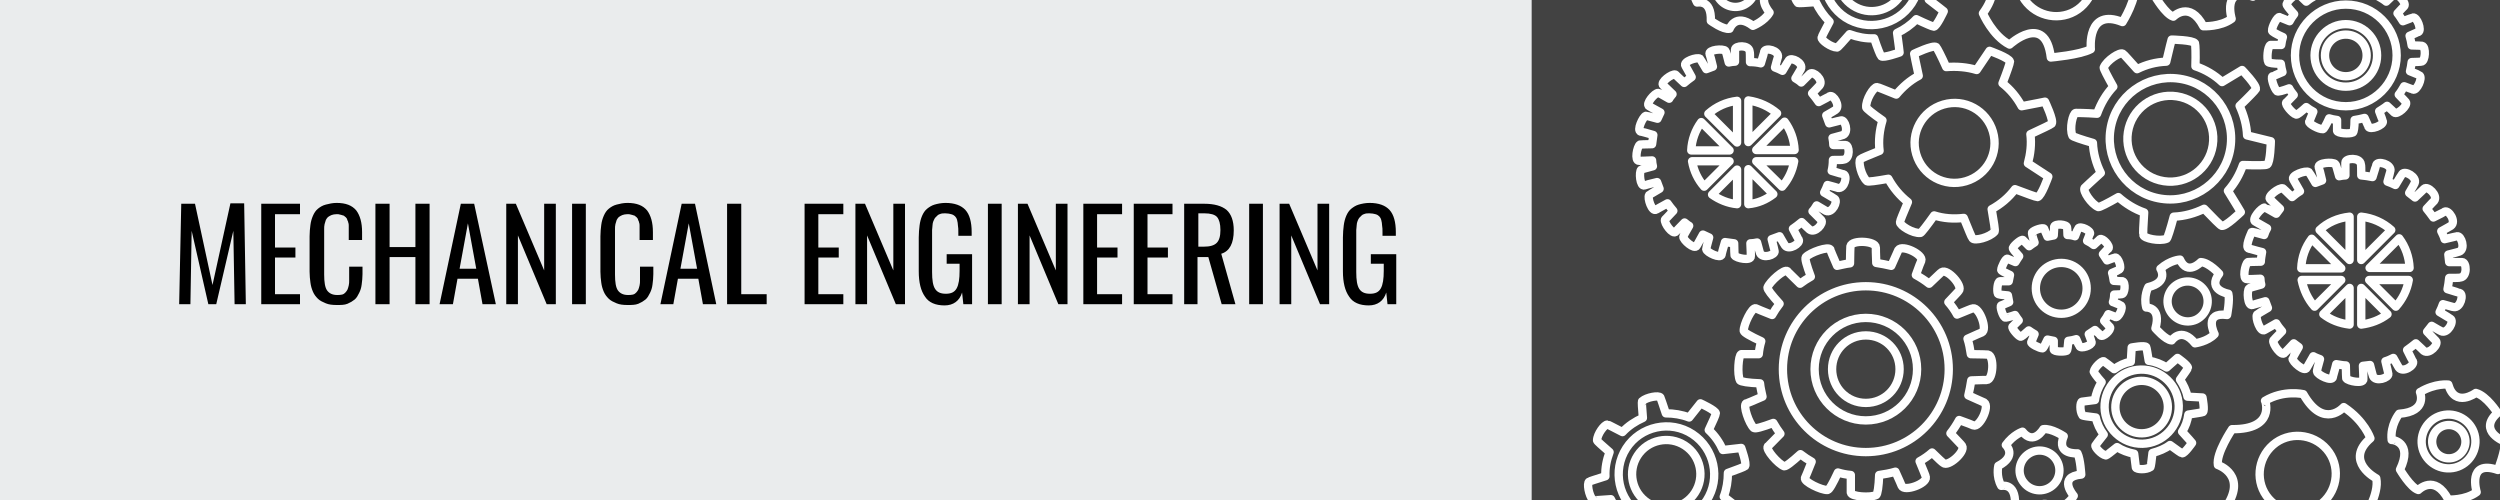 <svg id="Layer_1" xmlns="http://www.w3.org/2000/svg" viewBox="0 0 600 120">
  <rect x="0" y="0" width="600" height="120" fill="#808080" stroke="none"/>
  <style>
    .st0{fill:#EAECED;} .st1{fill:#424242;} .st2{enable-background:new ;} .st3{fill:none;stroke:#FFFFFF;stroke-width:2;stroke-linecap:round;stroke-linejoin:round;stroke-miterlimit:10;}
  </style>
  <path class="st0" d="M-1.3-.8v121.1h547.4c30.7 0 55.6-8.1 55.6-18.1V17.3c0-10-24.9-18.1-55.6-18.1H-1.3z"/>
  <path class="st1" d="M367.6-.5v121.7h233.2V-.5z"/>
  <g class="st2">
    <path d="M43 73l.5-24.1h3.3L51 68.4l4.3-19.6h3.3L59 73h-2.7L56 55.4 51.9 73H50l-4-17.6-.3 17.6H43zM62.7 73V48.9H72v2.5h-6v8h4.9v2.4H66v8.8h6V73h-9.3zM80.8 73.2c-1 0-1.9-.1-2.6-.4s-1.4-.6-1.9-1.1-.9-1-1.2-1.7c-.3-.7-.5-1.4-.6-2.2s-.2-1.6-.2-2.6v-8.5c0-1 .1-1.9.2-2.7s.3-1.5.6-2.2c.3-.7.7-1.3 1.2-1.7s1.1-.8 1.9-1 1.6-.4 2.6-.4c2.2 0 3.7.6 4.7 1.8.9 1.2 1.4 2.9 1.4 5.2v1.9h-3.2v-1.7-.9-.8s0-.6-.1-.7c0-.2-.1-.4-.2-.6-.1-.2-.1-.4-.2-.5s-.2-.3-.4-.4c-.1-.1-.3-.3-.5-.3-.2-.1-.4-.1-.7-.2s-.5-.1-.8-.1c-.5 0-.9.1-1.2.2-.3.1-.6.3-.9.5-.2.2-.4.5-.5.7-.1.3-.2.6-.3 1-.1.4-.1.8-.1 1.2v10.9c0 1.8.2 3.1.7 3.8.5.7 1.3 1.1 2.4 1.1.4 0 .8 0 1.2-.1s.6-.3.8-.5c.2-.2.4-.5.5-.7s.2-.6.3-1c.1-.4.1-.8.1-1.1V64H87v1.8c0 .9-.1 1.7-.2 2.5s-.3 1.4-.6 2c-.3.6-.6 1.2-1.1 1.6s-1 .7-1.7 1-1.6.3-2.6.3zM90.1 73V48.9h3.4v10.4h6.2V48.9h3.4V73h-3.4V61.7h-6.2V73h-3.4zM105.5 73l5.1-24.1h3.2L119 73h-3.2l-1.1-6.1h-4.9l-1.1 6.1h-3.2zm4.8-8.5h4l-2-10.9-2 10.9zM121.5 73V48.9h2.3l6.8 16v-16h2.8V73h-2.2l-6.9-16.5V73h-2.8zM137.3 73V48.9h3.3V73h-3.3zM150.6 73.2c-1 0-1.9-.1-2.6-.4s-1.4-.6-1.9-1.1-.9-1-1.2-1.7-.5-1.4-.6-2.2-.2-1.6-.2-2.6v-8.5c0-1 .1-1.9.2-2.7.1-.8.3-1.5.6-2.2s.7-1.3 1.2-1.7 1.1-.8 1.9-1 1.6-.4 2.6-.4c2.2 0 3.7.6 4.7 1.8.9 1.2 1.4 2.9 1.4 5.2v1.9h-3.2v-1.7-.9-.8s0-.6-.1-.7c0-.2-.1-.4-.2-.6-.1-.2-.1-.4-.2-.5-.1-.1-.2-.3-.4-.4-.1-.1-.3-.3-.5-.3-.2-.1-.4-.1-.7-.2s-.5-.1-.8-.1c-.5 0-.9.1-1.2.2-.3.1-.6.3-.9.5-.2.2-.4.5-.5.7-.1.3-.2.6-.3 1s-.1.8-.1 1.2v10.9c0 1.8.2 3.1.7 3.8.5.7 1.3 1.1 2.4 1.1.4 0 .8 0 1.2-.1s.6-.3.8-.5.4-.5.5-.7.2-.6.3-1 .1-.8.1-1.1V64h3.2v1.8c0 .9-.1 1.7-.2 2.5s-.3 1.4-.6 2-.6 1.2-1.1 1.6-1 .7-1.7 1-1.7.3-2.6.3zM158.5 73l5.1-24.1h3.2l5.1 24.1h-3.2l-1.1-6.1h-4.9l-1.1 6.1h-3.1zm4.8-8.5h4l-2-10.9-2 10.9zM174.5 73V48.9h3.4v21.7h6.1V73h-9.5zM193.1 73V48.9h9.3v2.5h-6v8h4.9v2.4h-4.9v8.8h6V73h-9.3zM205.3 73V48.9h2.3l6.8 16v-16h2.8V73H215l-6.9-16.5V73h-2.8zM226.7 73.3c-2.2 0-3.8-.7-4.7-2.1-1-1.4-1.5-3.4-1.5-6.1V57c0-1.1.1-2.1.2-2.9.1-.8.3-1.6.6-2.3s.7-1.3 1.2-1.7 1.1-.8 1.8-1 1.6-.4 2.6-.4c2.2 0 3.8.6 4.8 1.7s1.5 2.9 1.5 5.3v.9H230v-.8c0-.7 0-1.2-.1-1.7 0-.4-.1-.9-.2-1.3s-.3-.7-.5-.9-.5-.4-.9-.5-.8-.2-1.4-.2c-.4 0-.8 0-1.1.1s-.6.2-.8.4l-.6.6s-.3.5-.4.8-.2.6-.2 1-.1.8-.1 1.1v10.1c0 1.9.2 3.2.7 4s1.3 1.2 2.6 1.2 2.1-.4 2.6-1.3.7-2.3.7-4.2v-1.7h-3.1V61h6.1v12h-2.1l-.3-2.8c-.6 2-2.1 3.1-4.2 3.1zM237.1 73V48.9h3.3V73h-3.3zM244.3 73V48.9h2.3l6.8 16v-16h2.8V73H254l-6.9-16.5V73h-2.8zM260 73V48.9h9.3v2.5h-6v8h4.9v2.4h-4.9v8.8h6V73H260zM272.1 73V48.9h9.3v2.5h-6v8h4.9v2.4h-4.9v8.8h6V73h-9.3zM284.2 73V48.9h4.8c2.4 0 4.2.5 5.4 1.5 1.1 1 1.7 2.6 1.7 4.9 0 3.1-1 5-3 5.6l3.4 12.1h-3.3L290 61.7h-2.6V73h-3.2zm3.4-13.8h1.3c1.5 0 2.5-.3 3.1-.9.6-.6.9-1.6.9-3.1s-.3-2.5-.8-3.1-1.6-.9-3-.9h-1.5v8zM299.8 73V48.9h3.3V73h-3.3zM307.1 73V48.9h2.3l6.8 16v-16h2.8V73h-2.2l-6.9-16.5V73h-2.8zM328.5 73.3c-2.2 0-3.8-.7-4.7-2.1-1-1.4-1.5-3.4-1.5-6.1V57c0-1.1.1-2.1.2-2.9.1-.8.3-1.6.6-2.3.3-.7.7-1.3 1.2-1.7s1.1-.8 1.8-1c.7-.2 1.6-.4 2.6-.4 2.2 0 3.8.6 4.8 1.7s1.5 2.9 1.5 5.3v.9h-3.2v-.8c0-.7 0-1.2-.1-1.7 0-.4-.1-.9-.2-1.3s-.3-.7-.5-.9-.5-.4-.9-.5-.8-.2-1.4-.2c-.4 0-.8 0-1.1.1-.3.1-.6.2-.8.4l-.6.6c-.2.3-.3.5-.4.8s-.2.6-.2 1-.1.8-.1 1.1v10.1c0 1.9.2 3.2.7 4s1.3 1.2 2.6 1.2 2.1-.4 2.6-1.3.7-2.3.7-4.2v-1.7H329V61h6.1v12H333l-.3-2.8c-.6 2-2.1 3.1-4.2 3.1z"/>
  </g>
  <g>
    <path class="st3" d="M448.1 43.5c.2.2 2.3-.1 5.1-.6 1.2 2.2 2.8 4.1 4.7 5.6-1.1 2.6-1.9 4.5-1.9 4.8-.1.8 3.1 2.8 4.9 2.6.2 0 1.6-1.8 3.3-4.2 2.2.7 4.6.9 7.1.6 1.1 2.7 1.9 4.7 2.1 4.9.5.7 4.1-.2 5.3-1.6.2-.2-.2-2.4-.7-5.4 2.2-1.2 4.1-2.8 5.6-4.8 2.9 1.1 5.1 1.9 5.4 1.9.9-.1 2.6-4.9 2.6-4.9s-2.1-1.4-4.9-3.2c.6-2.2.9-4.6.6-7 2.8-1.3 4.9-2.3 5.1-2.5.6-.7-1.6-5.3-1.6-5.3s-2.4.5-5.6 1.1c-1.2-2.2-2.7-4-4.6-5.5 1.1-2.8 1.8-4.9 1.8-5.2-.1-.9-4.9-2.6-4.9-2.6s-1.3 1.9-3.1 4.6c-2.3-.7-4.8-.9-7.3-.7-1.2-2.7-2.2-4.6-2.4-4.8-.7-.6-5.3 1.6-5.3 1.6s.4 2.2 1.1 5.3c-2.1 1.1-3.9 2.7-5.4 4.5-2.5-1-4.4-1.8-4.6-1.8-.8-.1-2.8 3.1-2.6 4.9 0 .2 1.6 1.5 3.9 3.1-.7 2.3-1 4.8-.7 7.3-2.5 1-4.4 1.8-4.6 2-.6.5.2 4.1 1.6 5.3zm18.3-18.4c5.1-1.5 10.4 1.4 11.9 6.5s-1.4 10.4-6.5 11.9-10.4-1.4-11.9-6.5c-1.5-5 1.4-10.4 6.5-11.9zM432.5-13.6c0 .2 1.3 1.3 3 2.8-.7 1.9-1.1 3.8-1 5.8-2.2.7-3.8 1.2-3.9 1.3-.6.3-.1 3.3.9 4.4.1.1 1.9 0 4.3-.2.8 1.7 1.9 3.3 3.3 4.7-1.1 2.1-1.9 3.6-1.9 3.8-.2.6 2.3 2.4 3.7 2.4.2 0 1.4-1.4 3-3.2 1.9.7 3.9 1.1 5.9 1 .8 2.4 1.5 4.1 1.7 4.3.5.5 4.4-.9 4.4-.9s-.2-2-.6-4.7c1.7-.8 3.3-1.9 4.6-3.3 2.3 1.1 4 1.8 4.2 1.8.7 0 2.4-3.7 2.4-3.7s-1.5-1.2-3.6-2.8c.7-1.8 1-3.8 1-5.7 2.3-.8 4-1.5 4.1-1.6.5-.5-.9-4.4-.9-4.4s-1.9.2-4.4.5c-.8-1.8-1.9-3.4-3.4-4.8 1-2.1 1.7-3.7 1.7-4 0-.7-3.7-2.4-3.7-2.4s-1.1 1.4-2.7 3.4c-1.8-.7-3.7-1-5.6-1-.7-2.1-1.2-3.6-1.3-3.8-.3-.6-3.3-.1-4.4.9-.1.1 0 1.8.2 4-1.8.8-3.5 1.9-4.9 3.4-2-1-3.4-1.8-3.6-1.8-.7-.1-2.5 2.4-2.5 3.8zm22.9-1.5c5.3 3.5 6.8 10.6 3.4 15.9-3.5 5.3-10.6 6.8-15.9 3.4-5.3-3.5-6.8-10.6-3.4-15.9s10.6-6.8 15.9-3.4z"/>
    <ellipse transform="rotate(-56.95 449.17 -5.5)" class="st3" cx="449.2" cy="-5.5" rx="8.2" ry="8.2"/>
    <path class="st3" d="M383.3 105.7c0 .2 1.3 1.3 3 2.8-.7 1.9-1.1 3.8-1 5.8-2.2.7-3.8 1.2-3.9 1.3-.6.3-.1 3.3.9 4.4.1.1 1.9 0 4.3-.2.8 1.7 1.9 3.3 3.3 4.7-1.1 2.1-1.9 3.6-1.9 3.8-.2.6 2.3 2.4 3.7 2.4.2 0 1.4-1.4 3-3.2 1.9.7 3.9 1.1 5.9 1 .8 2.4 1.5 4.1 1.7 4.3.5.5 4.4-.9 4.4-.9s-.2-2-.6-4.7c1.7-.8 3.3-1.9 4.6-3.3 2.3 1.1 4 1.8 4.2 1.8.7 0 2.4-3.7 2.4-3.7s-1.5-1.2-3.6-2.8c.7-1.8 1-3.8 1-5.7 2.3-.8 4-1.5 4.1-1.6.5-.5-.9-4.4-.9-4.4s-1.9.2-4.4.5c-.8-1.8-1.9-3.4-3.4-4.8 1-2.1 1.7-3.7 1.7-4 0-.7-3.7-2.4-3.7-2.4s-1.1 1.4-2.7 3.4c-1.8-.7-3.7-1-5.6-1-.7-2.1-1.2-3.6-1.3-3.8-.3-.6-3.3-.1-4.4.9-.1.1 0 1.8.2 4-1.8.8-3.5 1.9-4.9 3.4-2-1-3.4-1.8-3.6-1.8-.7-.1-2.5 2.3-2.5 3.8zm22.9-1.5c5.3 3.5 6.8 10.6 3.4 15.9-3.5 5.3-10.6 6.8-15.9 3.4-5.3-3.5-6.8-10.6-3.4-15.9s10.6-6.9 15.9-3.4z"/>
    <ellipse transform="rotate(-56.95 399.9 113.8)" class="st3" cx="399.9" cy="113.8" rx="8.2" ry="8.2"/>
    <path class="st3" d="M497.4 32.6c.1.2 2.1.9 4.9 1.7.1 2.5.8 5 1.9 7.2-2.1 1.9-3.7 3.4-3.9 3.6-.5.7 1.6 3.9 3.3 4.6.2.1 2.2-.9 4.8-2.4 1.8 1.6 3.9 2.9 6.2 3.7-.2 3-.3 5.2-.2 5.4.1.8 3.9 1.6 5.6.9.2-.1.9-2.3 1.7-5.3 2.6-.1 5-.8 7.3-1.9 2.2 2.3 3.9 4 4.2 4.1.9.3 4.6-3.3 4.6-3.3s-1.3-2.2-3.1-5.1c1.6-1.8 2.8-3.9 3.6-6.2 3.2.1 5.5.1 5.8-.1.8-.4.9-5.6.9-5.6s-2.4-.6-5.7-1.4c-.1-2.5-.8-4.9-1.8-7.1 2.2-2.1 3.8-3.8 3.9-4 .3-.9-3.3-4.6-3.3-4.6s-2 1.2-4.8 2.9c-1.8-1.7-4-3-6.4-3.8.1-3 0-5.2-.1-5.5-.4-.8-5.6-.9-5.6-.9s-.6 2.2-1.3 5.3c-2.5.1-4.8.7-7 1.8-1.9-2.1-3.2-3.6-3.4-3.7-.7-.5-3.9 1.6-4.6 3.3-.1.2.9 2.1 2.3 4.6-1.7 1.8-3 4-3.9 6.5-2.8-.2-4.9-.2-5.1-.2-.7 0-1.6 3.8-.8 5.5zm25.7-13.7c8 1.2 13.4 8.7 12.2 16.6s-8.7 13.4-16.6 12.2c-8-1.2-13.4-8.7-12.2-16.6 1.2-8 8.7-13.4 16.6-12.2z">
      <animateTransform accumulate="none" additive="replace" attributeName="transform" attributeType="XML" calcMode="linear" dur="15s" fill="remove" from="0 521 34" repeatCount="indefinite" restart="always" to="360 521 34" type="rotate"/>
    </path>
    <ellipse transform="rotate(-81.23 520.89 33.31)" class="st3" cx="520.9" cy="33.3" rx="10.3" ry="10.3"/>
    <path class="st3" d="M499.8 99.7c.1.1 1.4.3 3.2.5.3 1.5 1 2.9 1.9 4.1-1.1 1.4-1.9 2.4-2 2.6-.2.4 1.4 2.2 2.5 2.4.2 0 1.2-.8 2.7-2 1.2.8 2.6 1.3 4.1 1.6.2 1.8.4 3.1.4 3.3.2.5 2.5.6 3.5-.1.1-.1.3-1.5.5-3.4 1.5-.4 3-1 4.2-1.9 1.6 1.2 2.8 2 2.9 2 .6.1 2.4-2.5 2.4-2.5s-1-1.2-2.4-2.7c.8-1.2 1.3-2.6 1.5-4.1 1.9-.3 3.3-.5 3.5-.6.5-.3-.1-3.5-.1-3.5s-1.5-.1-3.6-.2c-.3-1.5-1-2.9-1.8-4.1 1.1-1.5 1.9-2.7 1.9-2.8.1-.6-2.5-2.4-2.5-2.4s-1.1 1-2.6 2.3c-1.3-.8-2.7-1.4-4.3-1.6-.3-1.8-.5-3.1-.6-3.3-.3-.5-3.5.1-3.5.1s-.1 1.4-.2 3.4c-1.5.3-2.8.9-4 1.8-1.3-1-2.3-1.8-2.5-1.9-.4-.2-2.2 1.4-2.4 2.5 0 .1.7 1.2 1.9 2.5-.8 1.3-1.4 2.7-1.6 4.3-1.7.2-3 .4-3.1.4-.5 0-.6 2.3.1 3.3zm14-11c4.9-.1 9 3.8 9.1 8.7.1 4.9-3.8 9-8.7 9.1-4.9.1-9-3.8-9.1-8.7-.1-4.9 3.8-9 8.7-9.1z"/>
    <ellipse transform="rotate(-1.15 513.86 98.32)" class="st3" cx="514" cy="97.7" rx="6.3" ry="6.3"/>
    <path class="st3" d="M479.5 70.5c.1.2 1 .3 2.4.4.1.5.2 1.1.3 1.6-1.1.5-1.9.8-1.9.8-.4.2.3 2.5.9 2.9.1.1 1-.1 2.4-.6.3.5.6.9.9 1.3l-1.5 1.5c-.3.3 1.3 2.2 1.9 2.4.2.1.9-.5 2-1.5.4.3.9.6 1.4.9-.5 1.2-.8 1.9-.8 1.9-.2.4 2 1.5 2.7 1.5.2 0 .6-.8 1.2-2.1l1.5.3v2.1c0 .5 2.4.6 3.1.3.2-.1.3-1 .4-2.4.7-.1 1.3-.2 1.9-.4.4 1 .7 1.6.8 1.7.3.7 3-.2 2.9-1 0-.1-.3-.8-.7-1.9.5-.3 1-.7 1.5-1 .8.7 1.3 1.2 1.3 1.3.6.6 2.7-1.4 2.3-2-.1-.1-.6-.6-1.4-1.5.4-.5.7-1 1-1.6 1 .4 1.6.6 1.7.7.7.3 2-2.3 1.3-2.8-.1-.1-.8-.4-1.9-.8.2-.6.3-1.2.3-1.8 1.1 0 1.7-.1 1.8-.1.8 0 1-2.9.2-3.1-.1 0-.9 0-2.1-.1-.1-.6-.2-1.3-.4-1.9 1-.4 1.6-.7 1.7-.8.7-.3-.2-3-1-2.9-.1 0-.8.3-1.9.7-.3-.5-.7-1-1-1.5.7-.8 1.2-1.3 1.3-1.3.6-.6-1.4-2.7-2-2.3-.1.1-.6.6-1.5 1.4-.5-.4-1-.7-1.6-1 .4-1 .6-1.6.7-1.7.3-.7-2.3-2-2.8-1.3-.1.1-.4.8-.8 1.9-.6-.2-1.2-.3-1.8-.3 0-1.1-.1-1.7-.1-1.8 0-.8-2.9-1-3.1-.2 0 .1 0 .9-.1 2.1l-1.5.3c-.5-1.1-.8-1.9-.8-1.9-.2-.4-2.5.3-2.9.9-.1.1.1 1 .6 2.4-.5.3-.9.6-1.3.9l-1.5-1.5c-.3-.3-2.2 1.3-2.4 1.9-.1.2.5.9 1.5 2-.3.4-.6.9-.9 1.4-1.2-.5-1.9-.8-1.9-.8-.4-.2-1.5 2-1.5 2.7 0 .2.8.6 2.1 1.2l-.3 1.5H480c-.6 0-.8 2.4-.5 3zm15.2-7.4c3.4 0 6.1 2.7 6.1 6.1s-2.7 6.1-6.1 6.1-6.1-2.7-6.1-6.1c0-3.4 2.7-6.1 6.1-6.1z">
      <animateTransform accumulate="none" additive="replace" attributeName="transform" attributeType="XML" calcMode="linear" dur="5s" fill="remove" from="0 495 68" repeatCount="indefinite" restart="always" to="-360 495 68" type="rotate"/>
    </path>
    <path class="st3" d="M544.4 14.9c.1.2 1.2.4 3 .4.1.7.2 1.3.4 2-1.4.6-2.3 1-2.4 1-.5.2.4 3 1.1 3.6.2.2 1.3-.1 2.9-.7.3.6.7 1.1 1.1 1.6-1.1 1.1-1.7 1.8-1.8 1.8-.4.4 1.5 2.7 2.4 2.9.2.1 1.1-.6 2.4-1.8.5.4 1.1.8 1.7 1.1-.6 1.4-.9 2.3-1 2.4-.2.5 2.4 1.9 3.3 1.8.2 0 .8-1 1.5-2.6.6.2 1.2.3 1.9.4v2.6c0 .6 3 .8 3.8.4.2-.1.4-1.2.4-3 .8-.1 1.6-.3 2.4-.5.5 1.2.9 1.9.9 2.1.4.9 3.7-.3 3.5-1.3 0-.1-.4-1-.9-2.4.6-.4 1.3-.8 1.9-1.3 1 .9 1.6 1.5 1.7 1.6.7.7 3.4-1.7 2.8-2.5-.1-.1-.7-.8-1.7-1.8.5-.6.9-1.3 1.3-2 1.2.5 2 .7 2.1.8.9.4 2.4-2.8 1.6-3.4-.1-.1-1-.5-2.3-1 .2-.7.3-1.5.4-2.2 1.3 0 2.1-.1 2.3-.1 1 0 1.2-3.6.2-3.8-.1 0-1.1-.1-2.5-.1-.1-.8-.3-1.6-.5-2.3 1.2-.5 1.9-.9 2.1-.9.9-.4-.3-3.7-1.3-3.5-.1 0-1 .4-2.4.9-.4-.6-.8-1.3-1.3-1.9.9-1 1.5-1.6 1.6-1.7.7-.7-1.7-3.4-2.5-2.8-.1.1-.8.7-1.8 1.7-.6-.5-1.3-.9-2-1.3.5-1.2.7-2 .8-2.1.4-.9-2.8-2.4-3.4-1.6-.1.1-.5 1-1 2.3-.7-.2-1.5-.3-2.2-.4 0-1.3-.1-2.1-.1-2.3 0-1-3.6-1.2-3.8-.2 0 .1-.1 1.1-.1 2.5-.6.1-1.3.2-1.9.4-.6-1.4-1-2.3-1-2.4-.2-.5-3 .4-3.6 1.1-.2.2.1 1.3.7 2.9-.6.3-1.1.7-1.6 1.1-1.1-1.1-1.8-1.7-1.8-1.8-.4-.4-2.7 1.5-2.9 2.4-.1.2.6 1.1 1.8 2.4-.4.5-.8 1.1-1.1 1.7-1.4-.6-2.3-.9-2.4-1-.5-.2-1.9 2.4-1.8 3.3 0 .2 1 .8 2.6 1.5-.2.6-.3 1.2-.4 1.9h-2.6c-.7.4-.9 3.4-.5 4.1zM563 1.1c6.8 0 12.2 5.5 12.2 12.2s-5.5 12.2-12.2 12.2c-6.8 0-12.2-5.5-12.2-12.2S556.3 1.1 563 1.1z"/>
    <path class="st3" d="M563 20.8c4.2 0 7.5-3.4 7.5-7.5 0-4.2-3.4-7.5-7.5-7.5s-7.5 3.4-7.5 7.5c0 4.2 3.3 7.5 7.5 7.5zm0-12.5c2.8 0 5 2.2 5 5s-2.2 5-5 5-5-2.2-5-5 2.2-5 5-5z"/>
    <g>
      <animateTransform accumulate="none" additive="replace" attributeName="transform" attributeType="XML" calcMode="linear" dur="20s" fill="remove" from="0 447 90" repeatCount="indefinite" restart="always" to="-360 447 90" type="rotate"/>
      <path class="st3" d="M417.6 91.3c.2.3 2 .6 4.8.7.1 1.1.4 2.2.6 3.2-2.3 1-3.7 1.6-3.9 1.6-.9.4.7 4.9 1.8 5.9.3.3 2-.2 4.7-1.2.5.9 1.1 1.8 1.7 2.6-1.8 1.8-2.8 2.9-3 3-.7.7 2.5 4.3 3.9 4.8.4.1 1.8-1 3.9-2.9.9.7 1.8 1.3 2.7 1.8-.9 2.3-1.5 3.7-1.6 3.9-.4.9 4 3 5.4 2.9.4 0 1.3-1.6 2.5-4.2 1 .3 2 .5 3.1.6v4.2c0 1 4.8 1.3 6.1.6.3-.2.6-2 .7-4.8 1.3-.2 2.6-.4 3.9-.8.9 1.9 1.4 3.2 1.5 3.4.6 1.5 6.1-.5 5.8-2.1 0-.2-.6-1.6-1.5-3.8 1.1-.6 2.1-1.3 3-2.1 1.5 1.5 2.5 2.4 2.7 2.5 1.1 1.1 5.4-2.7 4.5-4.1-.1-.2-1.2-1.3-2.8-3 .8-1 1.5-2.1 2.1-3.2 2 .7 3.2 1.2 3.4 1.3 1.5.6 4-4.6 2.6-5.5-.2-.1-1.6-.7-3.8-1.7.3-1.2.5-2.4.7-3.6 2.1-.1 3.5-.1 3.7-.1 1.6 0 1.9-5.8.3-6.1-.2 0-1.7-.1-4.1-.1-.2-1.3-.4-2.5-.8-3.7 1.9-.9 3.2-1.4 3.4-1.5 1.5-.6-.5-6.1-2.1-5.8-.2 0-1.6.6-3.8 1.5-.6-1.1-1.3-2.1-2.1-3 1.5-1.6 2.4-2.5 2.5-2.7 1.1-1.1-2.7-5.4-4.1-4.5-.2.1-1.3 1.2-3 2.8-1-.8-2.1-1.5-3.2-2.1.7-2 1.2-3.2 1.3-3.4.6-1.5-4.6-4-5.5-2.6-.1.2-.7 1.6-1.7 3.8-1.2-.3-2.4-.5-3.6-.7-.1-2.1-.1-3.5-.1-3.7 0-1.6-5.8-1.9-6.1-.3 0 .2-.1 1.8-.1 4.1-1 .1-2.1.4-3.1.6-1-2.3-1.6-3.7-1.6-3.9-.4-.9-4.9.7-5.9 1.8-.3.3.2 2 1.2 4.7-.9.5-1.8 1.1-2.6 1.7-1.8-1.8-2.9-2.8-3-3-.7-.7-4.3 2.5-4.8 3.9-.1.4 1 1.8 2.9 3.9-.7.9-1.3 1.8-1.8 2.7-2.3-.9-3.7-1.5-3.9-1.6-.9-.4-3 4-2.9 5.4 0 .4 1.6 1.3 4.2 2.5-.3 1-.5 2-.6 3.1h-4.2c-.7.2-1 5-.3 6.3zm30.2-22.6c11 0 19.9 8.9 19.9 19.9s-8.9 19.9-19.9 19.9-19.9-8.9-19.9-19.9 8.9-19.9 19.9-19.9z"/>
      <path class="st3" d="M447.8 100.9c6.8 0 12.3-5.5 12.3-12.3s-5.5-12.3-12.3-12.3-12.3 5.5-12.3 12.3 5.5 12.3 12.3 12.3zm0-20.4c4.5 0 8.1 3.6 8.1 8.1s-3.6 8.1-8.1 8.1-8.1-3.6-8.1-8.1 3.6-8.1 8.1-8.1z"/>
    </g>
    <path class="st3" d="M517.3 78.8s2.4 2.8 3.9 2.9c0 0 2.3-3.4 5.6.7 0 0 3-.4 4.7-2.2 0 0-2.8-5.4 3-4.6 0 0 .7-3.6.3-5.1 0 0-5.2-.9-2.2-4.8 0 0-2.4-2.7-4.4-2.8 0 0-3.2 3.4-5-.6 0 0-2.3.1-4.7 2.2 0 0 2.1 3.2-2.9 4.4 0 0-1.2 2.2-.5 4.9-.1 0 3.7-.2 2.2 5zM523 68c2.4-1.1 5.2-.1 6.4 2.3 1.1 2.4.1 5.2-2.3 6.4-2.4 1.1-5.2.1-6.4-2.3s-.1-5.3 2.3-6.4z">
      <animateTransform accumulate="none" additive="replace" attributeName="transform" attributeType="XML" calcMode="linear" dur="5s" fill="remove" from="0 525 72" repeatCount="indefinite" restart="always" to="-360 525 72" type="rotate"/>
    </path>
    <path class="st3" d="M410.6 5s3 2.2 4.5 1.9c0 0 1.4-3.9 5.6-.7 0 0 2.8-1.1 4-3.2 0 0-4-4.6 1.8-5.1 0 0-.2-3.7-.9-5.1 0 0-5.2.4-3.3-4.1 0 0-3-2-4.9-1.7 0 0-2.3 4-5 .6 0 0-2.2.7-4 3.2 0 0 2.8 2.6-1.8 5 0 0-.6 2.5.7 4.8-.1.1 3.5-1 3.3 4.4zm2.9-11.8c2.1-1.7 5.1-1.3 6.7.7 1.7 2.1 1.3 5.1-.7 6.7-2.1 1.7-5.1 1.3-6.7-.7-1.7-2-1.4-5 .7-6.7zM483.6 121s3 2.2 4.5 1.9c0 0 1.4-3.9 5.6-.7 0 0 2.8-1.1 4-3.2 0 0-4-4.6 1.8-5.1 0 0-.2-3.7-.9-5.1 0 0-5.2.4-3.3-4.1 0 0-3-2-4.9-1.7 0 0-2.3 4-5 .6 0 0-2.2.7-4 3.2 0 0 2.8 2.6-1.8 5 0 0-.6 2.5.7 4.8-.1.1 3.5-1 3.3 4.4zm2.9-11.8c2.1-1.7 5.1-1.3 6.7.7 1.7 2.1 1.3 5.1-.7 6.7-2.1 1.7-5.1 1.3-6.7-.7-1.7-2-1.4-5 .7-6.7zM477.7-16s-3.9 5.8-3.4 8.6c0 0 7.5 2.5 1.6 10.6 0 0 2.3 5.4 6.4 7.5 0 0 8.6-7.9 9.9 3.1 0 0 7-.6 9.6-2 0 0-1-10 7.6-6.5 0 0 3.7-5.8 2.9-9.5 0 0-7.8-4.1-1.4-9.6 0 0-1.4-4.2-6.4-7.5 0 0-4.8 5.5-9.7-3.1 0 0-4.7-1.1-9.2 1.6.1 0 2.5 6.9-7.9 6.8zm22.7 4.8c3.3 3.8 2.8 9.6-1 12.9s-9.6 2.8-12.9-1-2.8-9.6 1-12.9 9.6-2.8 12.9 1z"/>
    <g>
      <path class="st3" d="M535.7 103s-3.9 5.8-3.4 8.6c0 0 7.5 2.5 1.6 10.6 0 0 2.3 5.4 6.4 7.5 0 0 8.6-7.9 9.9 3.1 0 0 7-.6 9.6-2 0 0-1-10 7.6-6.5 0 0 3.7-5.8 2.9-9.5 0 0-7.8-4.1-1.4-9.6 0 0-1.4-4.2-6.4-7.5 0 0-4.8 5.5-9.7-3.1 0 0-4.7-1.1-9.2 1.6.1 0 2.5 6.9-7.9 6.8zm22.7 4.8c3.3 3.8 2.8 9.6-1 12.9s-9.6 2.8-12.9-1c-3.3-3.8-2.8-9.6 1-12.9s9.6-2.8 12.9 1z"/>
    </g>
    <g>
      <path class="st3" d="M517.2-.9s2.5 4.3 4.4 4.9c0 0 3.9-4 7.2 2.3 0 0 4.1.2 6.8-1.8 0 0-2.4-7.9 5.1-5.3 0 0 1.8-4.7 1.7-6.8 0 0-6.7-2.5-1.8-6.9 0 0-2.6-4.1-5.2-4.8 0 0-5 3.7-6.6-2 0 0-3.1-.4-6.8 1.8 0 0 2 4.7-5 5.2 0 0-2.2 2.7-1.8 6.3.1-.1 5.2.5 2 7.1zm10-13c3.5-.9 7 1.2 7.9 4.6.9 3.5-1.2 7-4.6 7.9-3.5.9-7-1.2-7.9-4.6s1.2-7 4.6-7.9z"/>
      <ellipse transform="rotate(-14.63 528.91 -7.66)" class="st3" cx="528.9" cy="-7.6" rx="4" ry="4"/>
    </g>
    <g>
      <path class="st3" d="M576 112.7s2.5 4.3 4.4 4.9c0 0 3.9-4 7.2 2.3 0 0 4.1.2 6.8-1.8 0 0-2.4-7.9 5.1-5.3 0 0 1.8-4.7 1.7-6.8 0 0-6.7-2.5-1.8-6.9 0 0-2.6-4.1-5.2-4.8 0 0-5 3.7-6.6-2 0 0-3.1-.4-6.8 1.8 0 0 2 4.7-5 5.2 0 0-2.2 2.7-1.8 6.3.1-.1 5.2.5 2 7.1zm10-13c3.5-.9 7 1.2 7.9 4.6.9 3.5-1.2 7-4.6 7.9-3.5.9-7-1.2-7.9-4.6s1.2-7 4.6-7.9z"/>
      <ellipse transform="rotate(-14.63 587.72 105.94)" class="st3" cx="587.7" cy="106" rx="4" ry="4"/>
    </g>
    <g>
      <path class="st3" d="M539.8 59.7c.3 0 1.4.4 3.1.8-.1.8-.3 1.5-.3 2.3-1.8 0-2.9.1-3.1.1-.7.4-1.4 4.2-.2 4.1.3 0 1.4 0 3.2-.1 0 .5.1 1 .2 1.4-1.8.5-2.9.8-2.9.9-.6.5-.4 4.4.8 4 .2-.1 1.4-.4 3.1-.9.2.6.4 1.1.6 1.6-1.6.9-2.5 1.5-2.6 1.6-.5.7.8 4.4 1.8 3.7.2-.1 1.2-.7 2.8-1.6.4.7.9 1.3 1.4 1.9-1.3 1.3-2 2.1-2.1 2.2-.3.8 2 4 2.7 3 .2-.2 1-1 2.2-2.3l1.2.9c-.9 1.6-1.5 2.6-1.5 2.7-.1.8 2.9 3.4 3.4 2.3.1-.2.7-1.2 1.6-2.8.5.3 1.1.5 1.6.7-.5 1.8-.8 2.8-.7 3 .1.8 3.6 2.5 3.8 1.3 0-.3.4-1.4.8-3.1.8.1 1.5.3 2.3.3 0 1.8.1 2.9.1 3.1.4.7 4.2 1.4 4.1.2 0-.3 0-1.4-.1-3.2.6-.1 1.1-.1 1.7-.2.4 1.5.6 2.4.7 2.6.6 1.6 3.9.5 3.7-.5 0-.2-.3-1.2-.7-3 .7-.2 1.3-.5 1.9-.8.7 1.3 1.2 2.1 1.3 2.3 1 1.4 3.9-.5 3.4-1.5-.1-.1-.6-1.1-1.4-2.7.7-.5 1.5-1.1 2.1-1.6 1.1 1 1.8 1.7 1.9 1.8 1.3 1 3.7-1.6 2.9-2.4-.1-.1-.9-.9-2.1-2.2.4-.5.7-.9 1.1-1.4 1.3.8 2.1 1.2 2.3 1.3 1.5.7 3.2-2.4 2.2-3-.1-.1-1.1-.7-2.6-1.6.3-.6.6-1.3.8-1.9 1.5.4 2.4.7 2.6.7 1.6.3 2.5-3.1 1.4-3.4-.1 0-1.2-.4-2.9-.9.2-.9.3-1.8.4-2.7 1.5 0 2.5 0 2.7-.1 1.7-.2 1.5-3.7.4-3.7h-3.1c-.1-.6-.1-1.2-.2-1.8 1.5-.4 2.4-.6 2.6-.7 1.6-.6.5-3.9-.5-3.7-.2 0-1.2.3-3 .7-.2-.7-.5-1.3-.8-1.9 1.3-.7 2.1-1.2 2.3-1.3 1.4-1-.5-3.9-1.5-3.4-.1.1-1.1.6-2.7 1.4-.5-.7-1.1-1.5-1.6-2.1 1-1.1 1.7-1.8 1.8-1.9 1-1.3-1.6-3.7-2.4-2.9-.1.1-.9.9-2.2 2.1-.5-.4-.9-.7-1.4-1.1.8-1.3 1.2-2.1 1.3-2.3.7-1.5-2.4-3.2-3-2.2-.1.1-.7 1.1-1.6 2.6-.6-.3-1.3-.6-1.9-.8.4-1.5.7-2.4.7-2.6.3-1.6-3.1-2.5-3.4-1.4 0 .1-.4 1.2-.9 2.9-.9-.2-1.8-.3-2.7-.4 0-1.5 0-2.5-.1-2.7-.2-1.7-3.7-1.5-3.7-.4v3.1c-.5 0-1 .1-1.5.2-.5-1.8-.8-2.9-.9-2.9-.5-.6-4.4-.4-4 .8.1.2.4 1.4.8 3.1-.6.2-1.1.4-1.6.6-.9-1.6-1.5-2.5-1.6-2.6-.7-.5-4.4.8-3.7 1.8.1.2.7 1.2 1.6 2.8-.7.4-1.3.9-1.9 1.4-1.3-1.3-2.1-2-2.2-2.1-.8-.3-4 2-3 2.7.2.2 1 1 2.3 2.2l-.9 1.2c-1.6-.9-2.6-1.5-2.7-1.5-.8-.1-3.4 2.9-2.3 3.4.2.1 1.2.7 2.8 1.6-.3.5-.5 1-.7 1.6-1.8-.5-2.8-.8-3-.7-.1.3-1.8 3.8-.6 4zm22.1 4.7h-9.6c.1-2.7 1-5.1 2.5-7.1l7.1 7.1zm13.9-7.2c1.5 2 2.4 4.5 2.5 7.1h-9.6l7.1-7.1zm-7.2 10h9.5c-.4 2.4-1.5 4.6-3.1 6.4l-6.4-6.4zm-6.7 0l-6.4 6.4c-1.6-1.8-2.6-4-3.1-6.4h9.5zm-4.3 8.2l6.3-6.3v8.8c-2.4-.3-4.5-1.1-6.3-2.5zm9.1 2.5v-8.8l6.3 6.3c-1.8 1.4-4 2.2-6.3 2.5zm7.2-22.7l-7.2 7.2V52c2.7.3 5.2 1.4 7.2 3.2zm-10-3.2v10.4l-7.2-7.2c1.9-1.8 4.4-2.9 7.2-3.2z">
        <animateTransform accumulate="none" additive="replace" attributeName="transform" attributeType="XML" calcMode="linear" dur="20s" fill="remove" from="0 565 65" repeatCount="indefinite" restart="always" to="360 565 65" type="rotate"/>
      </path>
    </g>
    <g>
      <path class="st3" d="M393.8 31.6c.2 0 1.3.3 3 .8-.1.7-.2 1.5-.3 2.2-1.7 0-2.8.1-2.9.1-.7.4-1.4 4-.2 3.9.2 0 1.4 0 3.1-.1 0 .5.1.9.2 1.4-1.7.5-2.7.7-2.8.8-.6.5-.3 4.2.8 3.8.2-.1 1.3-.4 3-.8.2.5.4 1.1.6 1.6-1.5.9-2.4 1.4-2.5 1.5-.5.7.7 4.2 1.7 3.5.2-.1 1.2-.7 2.7-1.5.4.6.9 1.2 1.4 1.8-1.2 1.3-1.9 2-2 2.1-.3.8 1.9 3.8 2.6 2.9.2-.2.9-1 2.1-2.2.4.3.7.6 1.1.8-.9 1.5-1.4 2.5-1.4 2.6-.1.8 2.7 3.2 3.2 2.2.1-.2.7-1.2 1.5-2.7.5.2 1 .5 1.5.7-.5 1.7-.7 2.7-.7 2.8.1.8 3.5 2.4 3.7 1.3 0-.2.3-1.3.8-3 .7.1 1.5.2 2.2.3 0 1.7.1 2.8.1 2.9.4.7 4 1.4 3.9.2 0-.2 0-1.4-.1-3.1.6 0 1.1-.1 1.6-.2.4 1.4.6 2.3.7 2.5.6 1.5 3.8.5 3.5-.5 0-.1-.3-1.2-.7-2.8.6-.2 1.3-.5 1.9-.7.7 1.3 1.2 2 1.3 2.2.9 1.3 3.8-.5 3.3-1.4-.1-.1-.6-1.1-1.4-2.6.7-.5 1.4-1 2.1-1.6 1 1 1.7 1.6 1.9 1.8 1.3 1 3.5-1.5 2.8-2.3l-2.1-2.1c.4-.4.7-.9 1-1.4 1.2.7 2 1.2 2.2 1.3 1.5.7 3-2.3 2.1-2.9-.1-.1-1-.6-2.5-1.5.3-.6.6-1.2.8-1.8 1.4.4 2.3.6 2.5.7 1.6.3 2.4-3 1.3-3.3-.1 0-1.2-.3-2.8-.8.2-.8.3-1.7.3-2.6 1.4 0 2.4 0 2.6-.1 1.6-.2 1.4-3.5.4-3.5H440c0-.6-.1-1.1-.2-1.7 1.4-.4 2.3-.6 2.5-.7 1.5-.6.5-3.8-.5-3.5-.1 0-1.2.3-2.8.7-.2-.6-.5-1.3-.7-1.9 1.3-.7 2-1.2 2.2-1.3 1.3-.9-.5-3.8-1.4-3.3-.1.1-1.1.6-2.6 1.4-.5-.7-1-1.4-1.6-2.1 1-1 1.6-1.7 1.8-1.9 1-1.3-1.5-3.5-2.3-2.8l-2.1 2.1c-.4-.4-.9-.7-1.4-1 .7-1.2 1.2-2 1.3-2.2.7-1.5-2.3-3-2.9-2.1-.1.1-.6 1-1.5 2.5-.6-.3-1.2-.6-1.8-.8.4-1.4.6-2.3.7-2.5.3-1.6-3-2.4-3.3-1.3 0 .1-.3 1.2-.8 2.8-.8-.2-1.7-.3-2.6-.3 0-1.4 0-2.4-.1-2.6-.2-1.6-3.5-1.4-3.5-.4v2.9c-.5 0-1 .1-1.5.2-.4-1.7-.7-2.7-.8-2.8-.5-.6-4.2-.3-3.8.8.1.2.4 1.3.8 3-.5.2-1.1.4-1.6.6-.9-1.5-1.4-2.4-1.5-2.5-.7-.5-4.2.7-3.5 1.7.1.2.7 1.2 1.5 2.7-.6.4-1.2.9-1.8 1.4-1.3-1.2-2-1.9-2.1-2-.8-.3-3.8 1.9-2.9 2.6.2.2 1 .9 2.2 2.1-.3.4-.6.7-.8 1.1-1.5-.9-2.5-1.4-2.6-1.4-.8-.1-3.2 2.7-2.2 3.2.2.1 1.2.7 2.7 1.5-.2.5-.5 1-.7 1.5-1.7-.5-2.7-.7-2.8-.7-.7.2-2.3 3.6-1.2 3.8zm21.3 4.5h-9.2c.1-2.5 1-4.9 2.4-6.8l6.8 6.8zm13.2-6.9c1.4 1.9 2.3 4.3 2.4 6.8h-9.2l6.8-6.8zm-6.8 9.5h9.1c-.4 2.3-1.4 4.4-2.9 6.1l-6.2-6.1zm-6.4 0l-6.1 6.1c-1.5-1.7-2.5-3.8-2.9-6.1h9zm-4.2 8l6-6V49c-2.2-.2-4.3-1.1-6-2.3zm8.7 2.3v-8.4l6 6c-1.7 1.3-3.7 2.2-6 2.4zm6.9-21.8l-6.9 6.9v-10c2.7.4 5 1.5 6.9 3.1zm-9.6-3v10l-6.9-6.9c1.9-1.7 4.3-2.8 6.9-3.1z">
        <animateTransform accumulate="none" additive="replace" attributeName="transform" attributeType="XML" calcMode="linear" dur="10s" fill="remove" from="0 418 36" repeatCount="indefinite" restart="always" to="360 418 36" type="rotate"/>
      </path>
    </g>
  </g>
</svg>
